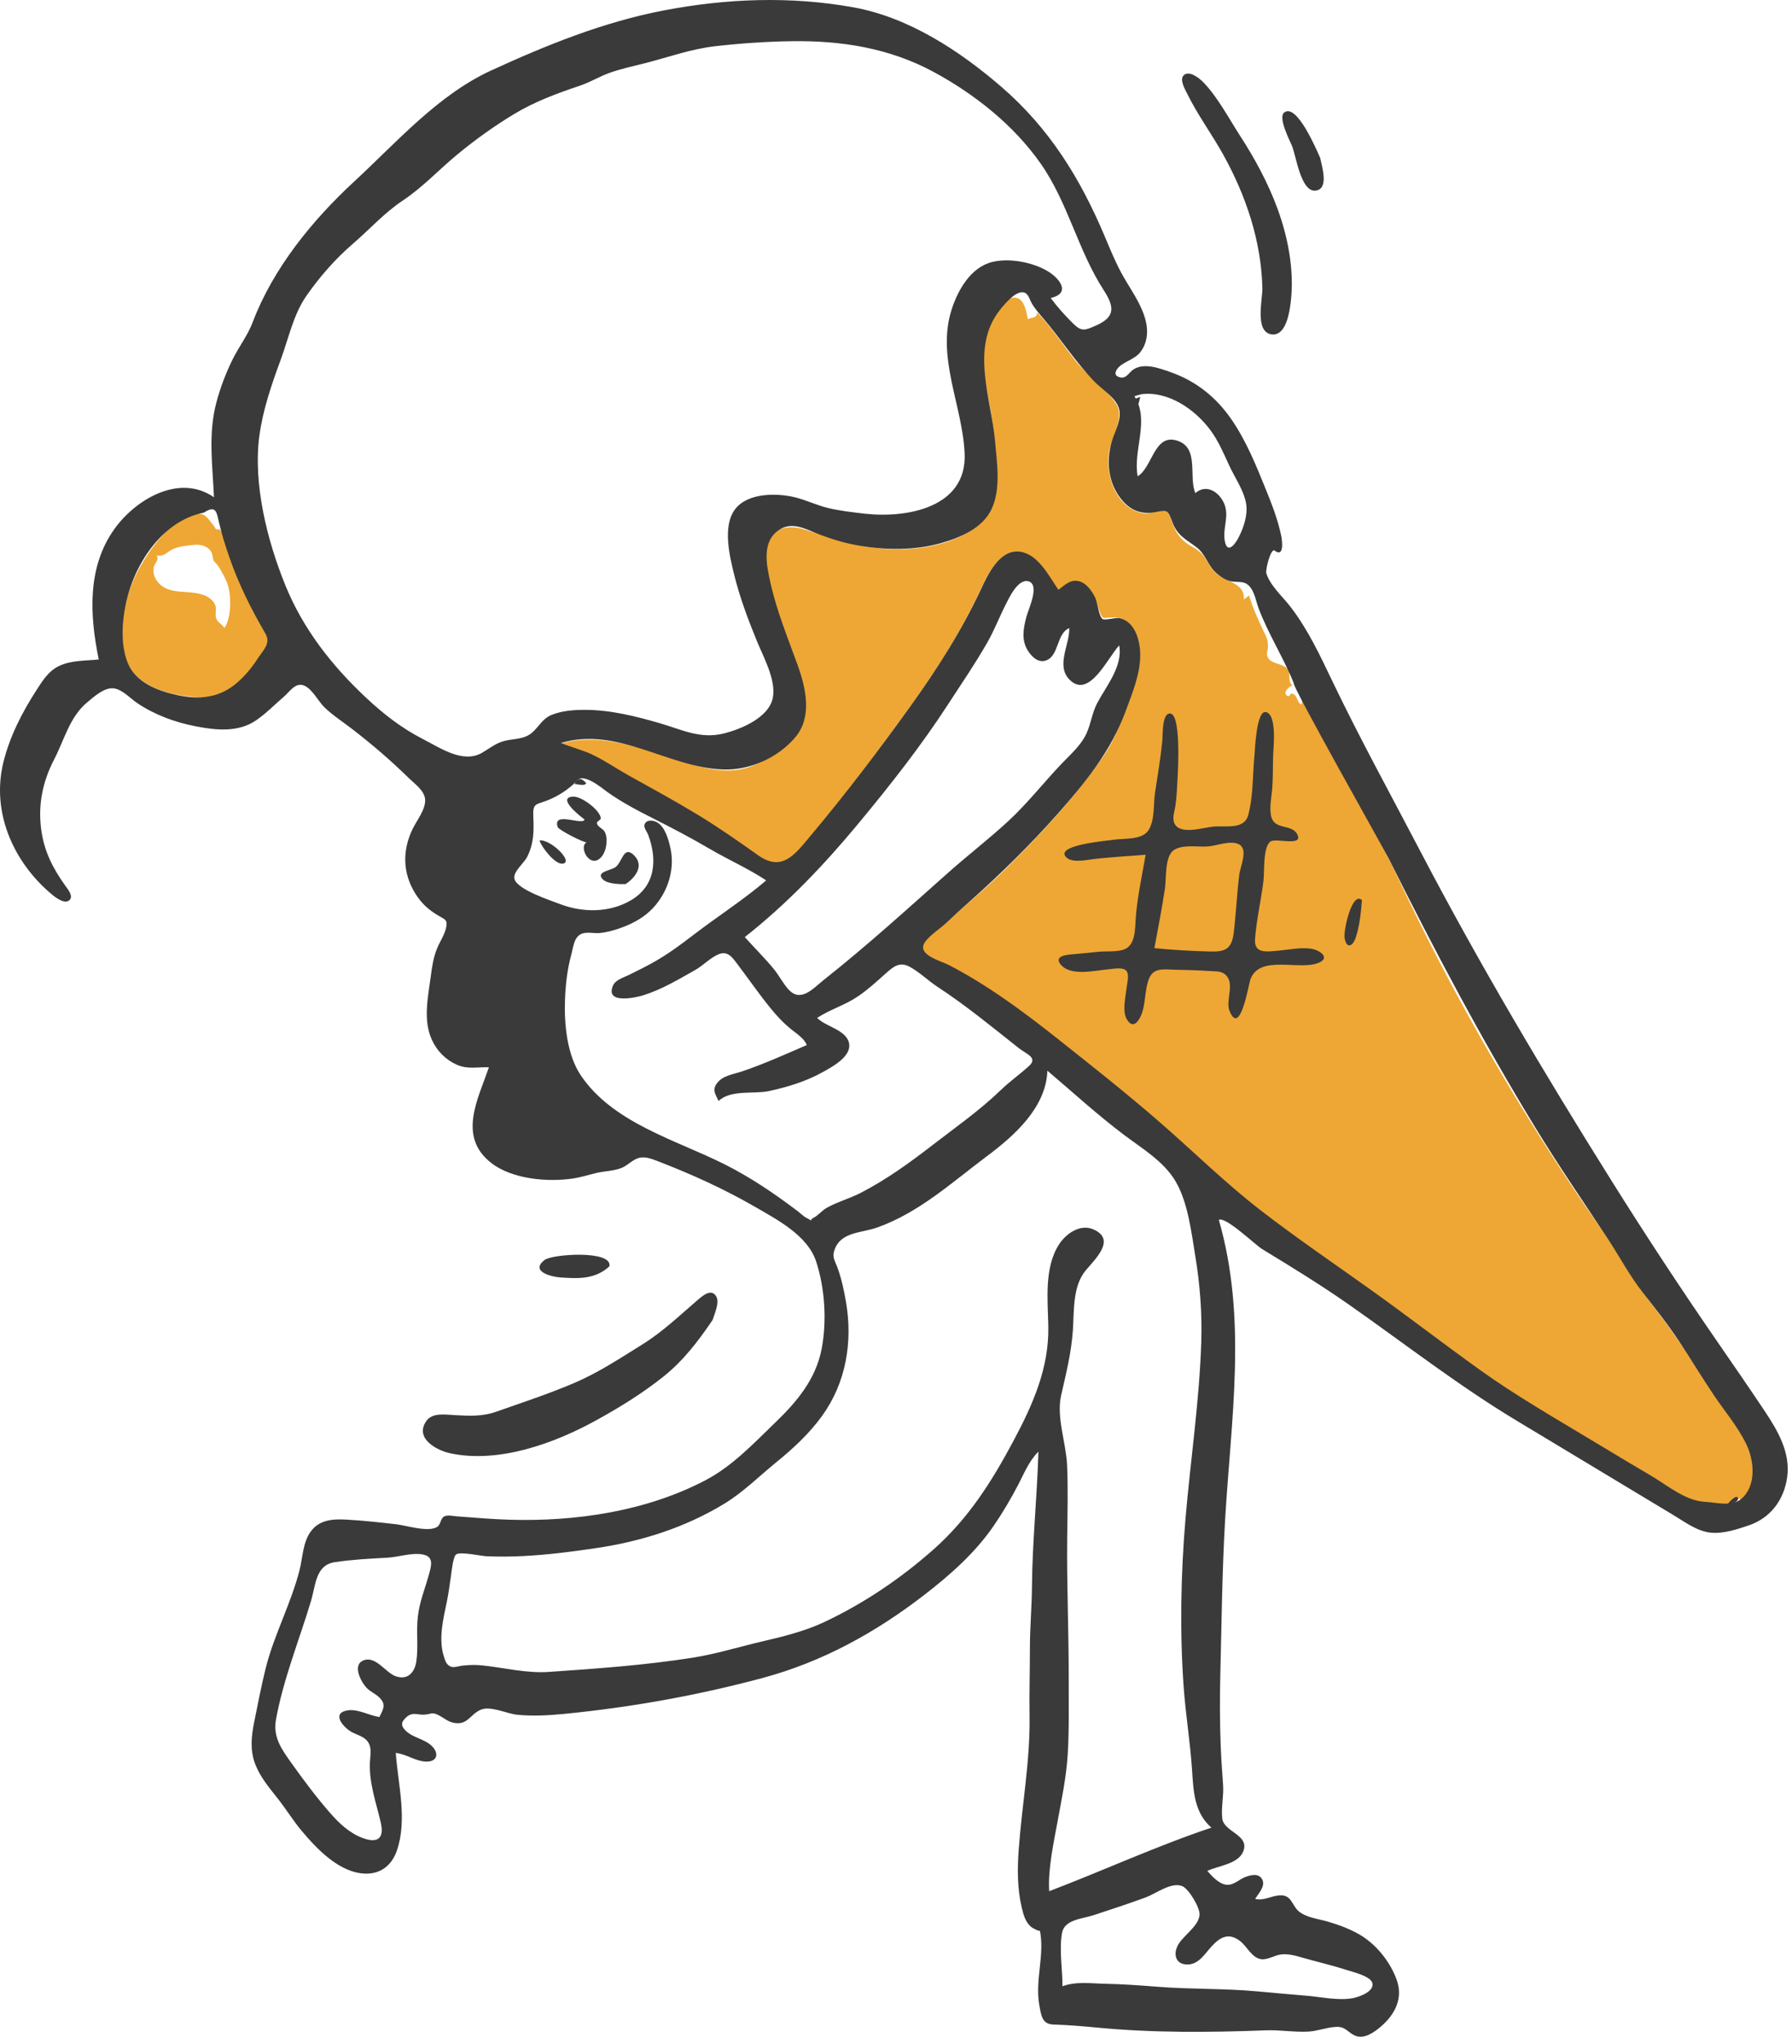 <svg width="214" height="244" viewBox="0 0 214 244" fill="none" xmlns="http://www.w3.org/2000/svg">
<path fill-rule="evenodd" clip-rule="evenodd" d="M202.704 163.434C203.708 164.964 204.713 166.495 205.768 167.99C205.923 168.209 206.081 168.43 206.241 168.653C207.735 170.738 209.335 172.972 209.311 175.623C209.3 176.927 209.11 178.368 207.853 179.069C207.825 178.561 207.097 179.063 206.853 179.232C206.839 179.242 206.826 179.251 206.815 179.258C206.379 179.555 206.292 179.68 206.183 179.704C206.082 179.727 205.962 179.663 205.527 179.567C204.978 179.445 204.46 179.431 203.954 179.416C203.106 179.392 202.296 179.369 201.444 178.846C200.619 178.34 199.798 177.829 198.977 177.318C196.928 176.044 194.881 174.771 192.786 173.564C186.444 169.912 180.165 166.172 174.282 161.807C171.02 159.387 167.67 157.047 164.313 154.703C157.084 149.654 149.826 144.585 143.371 138.657C133.926 129.984 124.014 121.378 112.807 115.035C112.638 114.94 112.4 114.834 112.134 114.715C111.209 114.305 109.947 113.744 110.1 112.957C110.23 112.295 111.339 111.434 112.176 110.784C112.462 110.561 112.717 110.364 112.89 110.207C113.725 109.45 114.572 108.708 115.42 107.966C116.964 106.613 118.508 105.26 119.976 103.822C124.174 99.71 128.34 95.172 131.707 90.347C133.181 88.235 134.005 85.91 134.852 83.521C134.947 83.255 135.041 82.988 135.137 82.72C135.981 80.364 136.761 77.464 135.391 75.134C134.757 74.054 133.882 73.617 132.657 73.698C132.495 73.709 132.36 73.724 132.246 73.736C131.647 73.8 131.625 73.802 131.287 72.898C131.234 72.756 131.182 72.611 131.13 72.465C130.756 71.421 130.36 70.316 129.343 69.728C128.242 69.093 127.463 69.66 126.592 70.293C126.512 70.352 126.431 70.411 126.349 70.469C126.166 70.205 125.976 69.91 125.777 69.599C124.757 68.009 123.487 66.029 121.598 65.9C119.255 65.739 117.919 68.616 117.103 70.37L117.088 70.402C114.682 75.581 111.55 80.418 108.182 85.03C104.532 90.029 100.799 95.114 96.777 99.821C96.594 100.036 96.405 100.273 96.209 100.517C95.498 101.406 94.7 102.403 93.759 102.877C92.528 103.497 91.507 102.914 90.467 102.201C89.896 101.809 89.329 101.416 88.763 101.022C86.896 99.725 85.036 98.433 83.078 97.252C80.913 95.946 78.702 94.724 76.49 93.502C75.813 93.128 75.136 92.754 74.46 92.377C73.955 92.096 73.461 91.792 72.966 91.488C72.214 91.025 71.461 90.563 70.67 90.178C69.972 89.84 69.239 89.599 68.506 89.357C67.955 89.176 67.404 88.995 66.868 88.772C71.168 87.49 75.682 88.982 79.807 90.344C80.087 90.437 80.365 90.528 80.641 90.619C82.897 91.357 85.255 92.126 87.663 91.927C89.746 91.756 91.636 90.641 93.283 89.423C96.261 87.221 96.495 83.914 95.524 80.572C94.867 78.309 94.005 76.098 93.144 73.888C92.541 72.341 91.938 70.793 91.406 69.231C90.819 67.504 90.414 65.671 91.751 64.18C92.948 62.846 94.496 62.682 96.129 63.207C96.291 63.259 96.452 63.311 96.613 63.363C100.377 64.576 103.773 65.672 107.844 65.556C111.162 65.462 115.382 64.52 117.618 61.823C118.843 60.345 118.889 58.313 118.894 56.48C118.901 54.307 118.763 52.122 118.459 49.971C118.343 49.145 118.186 48.319 118.029 47.494C117.458 44.484 116.889 41.488 118.274 38.564C118.688 37.69 119.84 35.654 120.981 35.532C122.212 35.401 122.501 36.876 122.683 37.802C122.705 37.914 122.726 38.018 122.746 38.11C122.934 37.991 123.115 37.955 123.276 37.922C123.569 37.863 123.794 37.818 123.872 37.311C125.049 38.544 126.062 39.905 127.076 41.267C127.511 41.852 127.947 42.438 128.396 43.013C129.035 43.832 129.834 44.577 130.634 45.322C131.628 46.247 132.622 47.173 133.309 48.244C134.008 49.334 133.476 50.798 132.978 52.172C132.726 52.866 132.483 53.536 132.411 54.123C132.168 56.094 132.683 58.349 134.029 59.852C134.659 60.554 135.429 61.043 136.359 61.231C136.854 61.332 137.337 61.223 137.803 61.118C138.208 61.027 138.601 60.938 138.98 60.992C139.554 61.073 139.662 61.407 139.825 61.912C139.854 62.002 139.886 62.098 139.921 62.199C140.245 63.11 140.657 63.97 141.42 64.61C141.739 64.877 142.067 65.073 142.387 65.265C142.922 65.585 143.433 65.891 143.84 66.491C143.981 66.699 144.107 66.905 144.229 67.106C144.602 67.717 144.948 68.285 145.611 68.723C145.914 68.923 146.264 69.087 146.614 69.251C147.624 69.725 148.639 70.201 148.545 71.547L149.151 71.065C149.619 72.571 150.264 74.029 150.953 75.444C151.275 76.108 151.441 76.46 151.424 77.198C151.421 77.357 151.39 77.504 151.36 77.645C151.298 77.936 151.241 78.207 151.435 78.523C151.685 78.932 152.164 79.089 152.639 79.245C153.038 79.375 153.435 79.505 153.692 79.783C153.969 80.084 153.975 80.436 153.98 80.782C153.985 81.154 153.991 81.517 154.337 81.799C154.056 81.886 153.277 82.515 153.57 82.897C153.824 83.228 153.937 83.085 154.05 82.94C154.125 82.844 154.201 82.748 154.318 82.784C154.683 82.896 154.81 83.194 154.932 83.48C155.036 83.725 155.137 83.961 155.381 84.067C155.491 84.115 155.481 83.595 155.476 83.472C157.065 86.605 158.796 89.661 160.527 92.717C162.779 96.694 165.031 100.67 166.968 104.81C173.064 117.841 180.311 130.529 188.325 142.481C188.954 143.419 189.603 144.354 190.253 145.292C191.559 147.174 192.871 149.065 194.038 151C195.145 152.838 196.424 154.544 197.705 156.252C198.456 157.253 199.208 158.255 199.926 159.285C200.878 160.65 201.791 162.042 202.704 163.434ZM155.474 83.469C155.473 83.436 155.474 83.442 155.476 83.472C155.475 83.471 155.475 83.47 155.474 83.469ZM25.764 73.007C25.745 73.246 25.726 73.492 25.807 73.769C25.89 74.054 26.127 74.267 26.362 74.479C26.53 74.63 26.696 74.78 26.805 74.955C27.676 73.671 27.646 70.923 27.114 69.551C26.863 68.902 26.388 68.059 26.012 67.49C25.953 67.401 25.857 67.304 25.763 67.21C25.66 67.107 25.561 67.007 25.521 66.927C25.456 66.798 25.426 66.623 25.396 66.445C25.364 66.257 25.332 66.066 25.257 65.926C24.834 65.14 23.909 64.946 23.095 65.039C23.008 65.049 22.919 65.059 22.829 65.069C22.084 65.15 21.27 65.24 20.604 65.563C20.398 65.664 20.222 65.787 20.053 65.905C19.661 66.18 19.31 66.426 18.71 66.288C18.925 66.659 18.76 66.93 18.587 67.214C18.488 67.378 18.385 67.546 18.353 67.74C18.24 68.417 18.459 69.025 18.907 69.539C19.736 70.493 20.932 70.576 22.098 70.658C22.235 70.667 22.371 70.677 22.507 70.688C23.596 70.775 24.936 70.956 25.576 71.976C25.815 72.358 25.79 72.677 25.764 73.007ZM30.751 69.986C31.281 70.895 32.476 73.321 32.384 74.457V77.358C32.287 78.371 30.576 80.102 29.692 80.996C29.592 81.097 29.503 81.187 29.428 81.265C27.588 83.159 25.589 83.401 22.862 83.16C20.552 82.955 17.559 82.185 15.995 80.348C14.494 78.587 14.515 75.856 14.738 73.686C15.048 70.656 16.377 67.896 18.148 65.445C19.186 64.01 22.025 60.668 24.192 61.399C24.512 61.507 24.756 61.794 24.975 62.049C25.015 62.096 25.055 62.142 25.093 62.186C25.27 62.415 25.445 62.646 25.619 62.878C25.727 63.182 25.922 63.272 26.202 63.148C26.456 63.5 26.745 63.823 27.034 64.145C27.608 64.788 28.181 65.427 28.471 66.288C28.748 67.106 29.321 67.908 29.878 68.687C30.193 69.128 30.503 69.561 30.751 69.986Z" fill="#EEA734"/>
<path fill-rule="evenodd" clip-rule="evenodd" d="M126.879 237.074C128.456 236.457 130.4 236.745 132.054 236.775C134.13 236.812 136.211 236.97 138.281 237.131C142.256 237.443 146.21 237.312 150.189 237.683C152.164 237.868 154.14 238.038 156.117 238.206C157.847 238.354 159.857 238.813 161.585 238.482C162.298 238.346 164.223 237.675 163.866 236.63C163.591 235.824 161.424 235.327 160.718 235.098C159.057 234.558 157.342 234.171 155.663 233.69C154.801 233.443 153.942 233.177 153.034 233.263C152.263 233.336 151.451 233.911 150.67 233.844C149.516 233.747 148.921 232.297 148.074 231.657C146.725 230.639 145.726 231.183 144.692 232.305C143.927 233.135 143.199 234.391 141.945 234.465C140.349 234.559 140.039 233.191 140.743 232.031C141.391 230.963 143.157 229.867 143.252 228.535C143.312 227.693 141.965 225.44 141.19 225.12C139.887 224.581 138.045 226.007 136.866 226.445C134.808 227.209 132.708 227.886 130.624 228.576C129.199 229.048 127.084 229.09 126.815 230.76C126.478 232.851 126.888 234.974 126.879 237.074ZM45.316 204.93C45.731 204.012 46.166 203.49 45.338 202.639C44.874 202.162 44.221 201.928 43.765 201.433C43.08 200.691 42.007 198.66 43.475 198.149C44.879 197.66 46.061 199.613 47.191 200.043C48.624 200.587 49.512 199.674 49.717 198.304C49.981 196.544 49.691 194.705 49.901 192.923C50.107 191.176 50.717 189.726 51.185 188.054C51.502 186.92 51.891 185.778 50.451 185.526C49.13 185.296 47.598 185.844 46.259 185.918C44.171 186.033 42.057 186.138 39.986 186.451C37.673 186.801 37.715 189.166 37.135 191.099C35.727 195.786 33.84 200.384 32.961 205.216C32.581 207.299 33.586 208.726 34.755 210.364C36.219 212.415 37.742 214.461 39.4 216.361C40.508 217.63 41.755 218.812 43.367 219.395C45.194 220.056 45.892 219.322 45.47 217.522C44.914 215.146 44.075 212.85 44.173 210.375C44.21 209.474 44.472 208.506 43.822 207.751C43.371 207.228 42.599 207.052 42.011 206.734C41.041 206.209 39.539 204.519 41.428 204.155C42.711 203.908 44.075 204.771 45.316 204.93ZM88.942 111.846C90.095 113.133 91.348 114.365 92.441 115.702C93.067 116.469 93.511 117.39 94.184 118.117C95.657 119.709 97.124 117.945 98.428 116.914C103.558 112.859 108.385 108.464 113.272 104.124C115.601 102.056 118.078 100.148 120.369 98.041C122.691 95.906 124.623 93.407 126.798 91.133C127.842 90.041 129.093 88.957 129.737 87.562C130.287 86.372 130.409 85.078 131.036 83.902C132.121 81.864 134.111 79.499 133.655 77.035C132.311 78.444 130.073 83.492 127.728 81.125C126.054 79.435 127.764 76.937 127.689 74.967C126.1 75.641 126.513 78.375 124.819 78.859C123.903 79.121 123.119 78.291 122.692 77.564C121.953 76.307 122.224 74.991 122.56 73.657C122.788 72.748 124.248 69.75 122.804 69.38C121.554 69.06 120.505 71.36 120.091 72.175C119.331 73.67 118.743 75.216 117.909 76.678C116.471 79.199 114.814 81.608 113.234 84.042C109.981 89.055 106.271 93.761 102.455 98.357C98.379 103.265 93.967 107.893 88.942 111.846ZM125.08 127.792C124.916 132.209 121.121 135.558 117.838 138.013C113.642 141.152 109.771 144.718 104.767 146.504C102.84 147.192 100.434 146.994 99.662 149.162C99.361 150.01 99.635 150.322 99.962 151.175C100.473 152.51 100.78 153.958 101.023 155.363C101.849 160.144 101.046 165.013 98.173 168.994C96.646 171.11 94.695 172.909 92.677 174.549C90.664 176.185 88.761 178.093 86.542 179.447C81.81 182.333 76.552 183.991 71.096 184.788C68.258 185.204 65.408 185.573 62.542 185.72C61.055 185.796 59.566 185.81 58.079 185.744C57.414 185.715 54.944 185.154 54.463 185.534C54.094 185.828 53.929 187.602 53.855 188.092C53.698 189.127 53.574 190.148 53.361 191.174C52.931 193.234 52.353 195.564 52.986 197.643C53.169 198.244 53.317 198.733 53.874 198.935C54.226 199.063 54.852 198.838 55.208 198.801C56.015 198.718 56.777 198.686 57.588 198.772C60.252 199.054 62.867 199.734 65.558 199.549C71.296 199.154 77.04 198.75 82.725 197.852C85.491 197.415 88.145 196.589 90.864 195.951C93.457 195.342 96.047 194.728 98.467 193.585C103.207 191.346 107.588 188.384 111.501 184.914C115.679 181.209 118.444 176.818 121.058 171.918C123.354 167.613 125.289 163.256 125.189 158.294C125.125 155.154 124.675 151.263 126.491 148.493C127.32 147.228 128.993 146.055 130.552 146.724C133.381 147.939 130.708 150.343 129.63 151.66C128.075 153.558 128.284 156.448 128.123 158.769C127.932 161.507 127.317 163.91 126.717 166.558C126.13 169.15 127.314 172.225 127.431 174.87C127.558 177.737 127.475 180.607 127.443 183.476C127.379 189.182 127.644 194.872 127.625 200.576C127.614 203.535 127.69 206.508 127.503 209.463C127.332 212.157 126.78 214.734 126.297 217.379C125.823 219.976 125.132 223.085 125.292 225.724C131.775 223.256 138.085 220.342 144.667 218.137C142.614 216.347 142.523 213.817 142.357 211.293C142.139 207.964 141.591 204.663 141.352 201.334C140.879 194.758 141.012 187.842 141.571 181.274C142.172 174.223 143.237 167.195 143.456 160.115C143.562 156.704 143.298 153.284 142.742 149.918C142.274 147.082 141.868 143.514 140.389 141.001C138.976 138.6 136.378 137.075 134.211 135.44C131.041 133.049 128.105 130.36 125.08 127.792ZM125.473 35.567C126.284 36.664 127.201 37.677 128.172 38.636C129.173 39.625 129.6 39.406 130.798 38.892C133.18 37.868 133.134 36.684 131.804 34.632C128.72 29.871 127.55 24.201 124.286 19.537C121.07 14.942 116.393 11.23 111.482 8.58C106.212 5.737 100.502 4.832 94.562 4.917C91.526 4.961 88.472 5.17 85.455 5.51C82.521 5.841 79.911 6.804 77.07 7.531C75.64 7.897 74.166 8.2 72.775 8.703C71.556 9.144 70.459 9.825 69.227 10.237C66.529 11.139 63.814 12.146 61.38 13.62C59.001 15.062 56.856 16.599 54.695 18.369C52.457 20.202 50.513 22.332 48.092 23.941C45.889 25.407 44.136 27.381 42.138 29.098C40.051 30.892 38.125 33.09 36.559 35.357C35.028 37.574 34.445 40.443 33.52 42.942C32.443 45.852 31.375 48.963 30.969 52.048C30.214 57.796 31.91 64.516 34.067 69.835C36.201 75.097 39.659 79.487 43.785 83.34C45.796 85.219 47.991 86.924 50.45 88.18C52.554 89.255 55.297 91.187 57.587 89.837C58.514 89.29 59.266 88.654 60.338 88.408C61.509 88.139 62.657 88.249 63.603 87.39C64.406 86.66 64.791 85.779 65.846 85.339C67.097 84.816 68.577 84.721 69.917 84.725C72.926 84.735 75.936 85.488 78.808 86.323C81.439 87.088 83.641 88.243 86.437 87.543C88.514 87.024 91.847 85.642 92.294 83.261C92.695 81.132 91.15 78.38 90.372 76.475C89.297 73.843 88.323 71.254 87.648 68.487C87.113 66.294 86.272 62.786 87.783 60.781C89.268 58.812 92.7 58.836 94.833 59.331C96.23 59.656 97.515 60.309 98.913 60.639C100.338 60.975 101.812 61.143 103.265 61.308C108.3 61.877 115.464 60.59 115.196 54.155C114.958 48.42 111.797 42.671 113.648 36.929C114.402 34.589 115.943 31.882 118.509 31.264C120.543 30.774 123.294 31.288 125.089 32.352C126.53 33.206 127.957 34.995 125.473 35.567ZM24.35 61.183C19.274 62.173 15.917 67.523 14.987 72.268C14.565 74.418 14.417 76.978 15.232 79.059C16.172 81.457 18.828 82.458 21.172 82.961C23.851 83.536 26.225 83.311 28.349 81.454C29.283 80.637 30.074 79.685 30.745 78.646C31.431 77.582 32.386 76.808 31.695 75.62C29.985 72.675 28.526 69.783 27.4 66.544C26.897 65.099 26.45 63.686 26.117 62.198C25.852 61.016 25.724 60.294 24.35 61.183ZM68.806 93.3C67.824 94.246 66.696 94.999 65.428 95.508C64.037 96.066 63.615 95.798 63.684 97.406C63.76 99.183 63.773 100.604 62.964 102.257C62.585 103.031 61.184 104.075 61.449 104.945C61.828 106.195 65.717 107.458 66.851 107.895C69.565 108.94 72.731 108.961 75.292 107.484C78.268 105.769 78.531 102.658 77.41 99.648C77.291 99.327 76.856 98.784 76.963 98.434C77.159 97.791 77.967 97.884 78.431 98.129C79.439 98.662 79.859 100.283 80.076 101.294C80.655 103.996 79.591 106.922 77.569 108.784C76.542 109.729 75.257 110.361 73.946 110.817C73.202 111.076 72.421 111.28 71.635 111.359C71 111.423 70.198 111.223 69.592 111.404C68.524 111.722 68.476 113.04 68.209 114.003C67.732 115.725 67.532 117.589 67.47 119.371C67.368 122.252 67.712 125.923 69.369 128.365C73.236 134.065 80.715 136.043 86.554 138.976C89.658 140.535 92.536 142.493 95.299 144.587C95.572 144.794 95.981 145.2 96.308 145.361C97.416 145.906 96.449 145.707 97.158 145.347C97.704 145.07 98.171 144.468 98.736 144.154C100.035 143.431 101.494 143.04 102.816 142.357C105.889 140.768 108.607 138.796 111.335 136.691C114.129 134.534 116.96 132.565 119.509 130.11C120.584 129.075 121.794 128.222 122.885 127.231C123.983 126.233 122.578 125.819 121.647 125.085C118.482 122.584 115.355 120.005 111.975 117.795C110.847 117.058 109.852 116.063 108.676 115.412C107.447 114.731 106.718 115.341 105.75 116.206C104.692 117.152 103.684 118.079 102.507 118.888C100.952 119.957 99.144 120.471 97.582 121.489C98.585 122.54 101.032 122.891 101.387 124.482C101.747 126.095 99.346 127.353 98.223 127.976C96.241 129.076 94.055 129.743 91.847 130.22C90.009 130.617 87.285 130.02 85.813 131.407C85.393 130.518 84.999 130.055 85.69 129.205C86.38 128.357 87.611 128.211 88.585 127.885C91.215 127.003 93.806 125.829 96.352 124.728C96.014 123.938 95.17 123.396 94.526 122.882C93.607 122.146 92.835 121.332 92.087 120.418C90.659 118.674 89.38 116.814 88.02 115.019C87.431 114.24 86.893 113.462 85.817 113.894C84.866 114.274 83.939 115.261 83.026 115.772C80.96 116.929 79.153 118.038 76.88 118.774C75.964 119.07 72.213 119.915 73.21 117.622C73.506 116.942 74.495 116.662 75.103 116.365C76.228 115.815 77.35 115.255 78.433 114.627C80.66 113.339 82.624 111.674 84.707 110.175C87.004 108.521 89.342 106.916 91.499 105.079C89.353 103.657 86.971 102.615 84.751 101.315C82.507 100 80.247 98.812 77.926 97.644C76.078 96.714 74.2 95.722 72.515 94.521C71.845 94.043 69.541 92.057 68.806 93.3ZM136.306 47.051C136.024 47.122 135.744 47.203 135.467 47.292C137.349 50.17 135.271 53.732 135.86 56.845C137.598 55.818 137.825 51.821 140.463 52.56C143.305 53.356 141.891 56.853 142.751 58.853C144.094 57.68 145.661 58.777 146.215 60.169C146.815 61.678 145.983 63.071 146.263 64.564C146.552 66.109 147.416 65.095 147.894 64.184C148.504 63.022 149.037 61.452 148.812 60.123C148.539 58.508 147.454 57.005 146.782 55.538C146.114 54.08 145.482 52.591 144.515 51.297C142.685 48.848 139.506 46.647 136.306 47.051ZM154.506 81.555C153.277 78.489 151.459 75.68 150.297 72.59C149.958 71.686 149.768 70.245 148.869 69.688C148.279 69.322 147.493 69.542 146.842 69.345C146.193 69.149 145.509 68.681 145.043 68.199C144.192 67.317 143.916 66.106 142.911 65.338C141.615 64.347 140.614 63.966 139.997 62.309C139.513 61.008 139.512 60.818 138.057 61.108C136.468 61.425 135.178 61.037 134.082 59.796C132.226 57.695 132.021 54.735 132.932 52.199C133.357 51.012 134.099 49.632 133.483 48.391C132.911 47.237 131.522 46.409 130.642 45.489C128.418 43.165 126.677 40.446 124.591 38.007C124.092 37.424 123.581 36.842 123.197 36.173C122.952 35.748 122.808 35.017 122.241 34.897C121.266 34.69 119.905 36.376 119.415 36.99C115.824 41.484 118.393 47.605 118.83 52.672C119.053 55.252 119.553 58.345 118.409 60.774C117.331 63.063 114.602 64.206 112.302 64.844C109.2 65.704 105.869 65.665 102.712 65.143C101.059 64.87 99.472 64.403 97.907 63.812C96.306 63.207 94.641 62.166 93.009 63.264C90.902 64.682 91.553 67.526 92.016 69.599C92.772 72.985 94.091 76.144 95.258 79.397C96.239 82.129 97.033 85.557 94.972 88.002C92.913 90.443 89.499 91.972 86.321 91.845C79.733 91.582 73.72 86.67 66.987 88.679C68.252 89.202 69.589 89.51 70.825 90.108C72.317 90.831 73.698 91.791 75.147 92.595C77.927 94.137 80.717 95.657 83.434 97.31C85.89 98.802 88.211 100.438 90.554 102.092C93.474 104.154 95.012 101.871 96.885 99.644C100.974 94.783 104.867 89.635 108.582 84.484C111.813 80.006 114.811 75.33 117.147 70.327C117.983 68.537 119.39 65.5 121.836 65.854C124.007 66.167 125.273 68.787 126.396 70.39C127.179 69.829 127.851 69.079 128.908 69.388C129.785 69.643 130.392 70.543 130.78 71.311C131.047 71.838 131.228 73.616 131.675 73.884C131.992 74.074 133.206 73.665 133.746 73.79C135.598 74.218 136.189 76.597 136.17 78.248C136.144 80.525 135.193 82.802 134.414 84.91C132.667 89.635 129.674 93.327 126.375 97.061C123.026 100.85 119.521 104.284 115.744 107.646C114.812 108.476 113.889 109.315 112.98 110.171C112.235 110.872 111.055 111.601 110.472 112.425C109.393 113.95 112.28 114.642 113.354 115.2C117.977 117.6 122.237 120.762 126.308 123.985C130.507 127.31 134.728 130.647 138.762 134.17C142.709 137.616 146.436 141.289 150.592 144.494C154.862 147.786 159.335 150.826 163.723 153.959C168.114 157.094 172.388 160.394 176.774 163.534C181.061 166.602 185.663 169.233 190.172 171.957C192.53 173.382 194.902 174.787 197.271 176.194C199.187 177.332 201.267 179.1 203.539 179.244C205.585 179.373 207.527 180.126 208.75 177.901C209.679 176.212 209.294 173.888 208.481 172.246C207.489 170.243 205.936 168.402 204.689 166.548C203.254 164.416 201.923 162.223 200.508 160.081C199.15 158.026 197.642 156.13 196.127 154.194C194.592 152.231 193.427 150.019 192.059 147.941C189.134 143.498 186.127 139.135 183.355 134.593C176.996 124.176 171.301 113.421 165.859 102.505C165.38 101.544 154.193 81.726 154.506 81.555ZM145.553 145.603C148.97 157.415 146.999 169.427 146.299 181.444C145.944 187.52 145.89 193.634 145.733 199.719C145.657 202.676 145.662 205.636 145.785 208.593C145.847 210.08 145.956 211.562 146.061 213.046C146.155 214.359 145.803 215.81 145.968 217.077C146.181 218.699 149.401 219.017 148.412 221.099C147.748 222.496 145.423 222.709 144.178 223.298C144.732 223.939 145.598 224.899 146.521 224.959C147.353 225.013 147.996 224.292 148.741 224.019C149.403 223.777 150.314 223.542 150.732 224.315C151.17 225.124 150.253 226.023 149.891 226.65C151.123 226.889 151.976 226.153 153.088 226.22C154.258 226.291 154.311 227.443 155.08 228.109C155.959 228.87 157.494 229.034 158.578 229.355C159.839 229.727 161.106 230.19 162.254 230.837C164.307 231.993 166.071 234.179 166.83 236.415C167.616 238.734 166.388 240.74 164.559 242.162C163.878 242.692 162.901 243.308 161.997 243.022C160.964 242.695 160.803 241.855 159.544 241.917C158.414 241.974 157.341 242.425 156.205 242.483C154.534 242.568 152.866 242.264 151.194 242.328C144.446 242.587 137.698 242.645 130.962 241.996C129.219 241.828 127.511 241.691 125.793 241.636C124.457 241.593 124.345 240.597 124.118 239.346C123.572 236.325 124.781 233.351 124.182 230.415C124.222 230.609 123.276 230.105 123.162 230.009C122.468 229.425 122.236 228.594 122.029 227.731C121.478 225.434 121.484 223.093 121.654 220.749C122.041 215.431 123.031 210.161 122.95 204.815C122.909 202.12 122.99 199.431 122.991 196.737C122.992 194.263 123.216 191.82 123.237 189.363C123.282 183.975 123.85 178.648 124.008 173.266C122.886 174.357 122.291 175.878 121.579 177.239C120.703 178.913 119.726 180.57 118.655 182.127C116.446 185.344 113.482 187.962 110.41 190.335C104.55 194.864 98.183 198.371 91.002 200.292C83.229 202.371 75.368 203.775 67.355 204.563C65.5 204.746 63.626 204.845 61.767 204.664C60.551 204.546 58.573 203.563 57.416 204.062C56.102 204.629 55.838 205.992 54.115 205.61C53.458 205.464 52.982 205.025 52.406 204.728C51.559 204.293 51.526 204.594 50.717 204.649C49.816 204.711 49.276 204.261 48.49 204.987C47.823 205.603 47.888 206.035 48.497 206.611C49.353 207.422 50.724 207.558 51.581 208.405C52.415 209.228 52.266 210.24 50.978 210.252C49.681 210.265 48.529 209.342 47.263 209.222C47.533 212.969 48.66 217.156 47.41 220.832C46.83 222.538 45.585 223.637 43.729 223.625C40.623 223.605 37.899 220.748 36.029 218.522C34.995 217.292 34.156 215.91 33.158 214.649C32.138 213.36 31.043 212.065 30.459 210.506C29.837 208.848 30.018 207.184 30.366 205.482C30.796 203.375 31.196 201.246 31.716 199.16C32.724 195.113 34.752 191.419 35.776 187.384C36.163 185.858 36.158 184.067 37.136 182.758C38.171 181.372 39.781 181.283 41.377 181.372C43.354 181.482 45.329 181.7 47.295 181.924C48.537 182.065 51.257 182.96 52.267 182.197C52.615 181.935 52.616 181.246 53.023 181.009C53.415 180.779 54.048 180.944 54.477 180.976C56.599 181.133 58.741 181.325 60.868 181.387C68.773 181.618 77.116 180.386 84.174 176.713C87.45 175.009 89.945 172.326 92.578 169.791C95.166 167.3 97.423 164.618 98.119 161C98.755 157.697 98.514 153.748 97.458 150.551C96.429 147.437 92.778 145.551 90.12 144.015C86.435 141.886 82.522 140.121 78.552 138.592C77.921 138.35 77.155 138.041 76.462 138.165C75.612 138.317 75.041 139.054 74.268 139.379C73.349 139.765 72.221 139.767 71.251 139.993C70.311 140.212 69.394 140.513 68.437 140.657C65.42 141.112 61.181 140.749 58.688 138.822C54.614 135.673 57.076 131.216 58.385 127.383C57.001 127.336 55.848 127.66 54.527 127.068C53.211 126.477 52.182 125.433 51.582 124.124C50.49 121.742 51.121 119.006 51.443 116.523C51.589 115.4 51.755 114.286 52.183 113.231C52.515 112.415 53.06 111.636 53.261 110.772C53.482 109.821 53.195 109.766 52.402 109.311C51.178 108.609 50.298 107.803 49.549 106.572C48.083 104.16 48.046 101.529 49.248 98.992C49.734 97.966 50.895 96.554 50.763 95.355C50.649 94.324 49.482 93.52 48.794 92.845C46.671 90.759 44.414 88.834 42.06 87.014C40.96 86.164 39.748 85.392 38.748 84.426C38.015 83.718 37.271 82.178 36.269 81.806C35.266 81.434 34.598 82.554 33.899 83.154C32.81 84.09 31.766 85.167 30.579 85.978C28.451 87.433 25.811 87.161 23.407 86.696C20.896 86.21 18.567 85.356 16.426 83.945C15.576 83.384 14.582 82.245 13.535 82.154C12.416 82.057 11.201 83.169 10.401 83.837C8.314 85.58 7.687 88.287 6.472 90.629C5.114 93.244 4.537 95.959 4.907 98.898C5.239 101.543 6.258 103.542 7.773 105.678C8.086 106.12 8.82 106.955 8.284 107.443C7.628 108.041 6.283 106.842 5.843 106.455C1.467 102.606 -1.02 96.807 0.4 91.002C1.163 87.885 2.654 85.001 4.387 82.319C5.123 81.178 5.842 80.037 7.123 79.455C8.581 78.793 10.233 78.872 11.791 78.713C10.713 73.439 10.376 67.701 13.687 63.105C16.227 59.578 21.43 56.492 25.552 59.352C25.383 55.464 24.829 51.772 25.864 47.944C26.328 46.228 26.963 44.559 27.744 42.962C28.509 41.398 29.565 40.071 30.183 38.442C32.62 32.018 37.298 26.28 42.294 21.669C47.344 17.008 52.3 11.322 58.662 8.407C65.298 5.364 72.057 2.63 79.253 1.248C86.722 -0.187 94.399 -0.482 101.923 0.877C108.519 2.068 114.623 6.072 119.614 10.39C125.309 15.316 128.985 21.255 131.894 28.134C132.532 29.645 133.148 31.169 133.932 32.614C134.801 34.216 135.918 35.706 136.557 37.426C137.128 38.959 137.224 40.623 136.208 41.993C135.494 42.956 134.029 43.174 133.405 44.055C133.09 44.499 133.122 44.922 133.814 45.054C134.53 45.191 134.871 44.393 135.385 44.073C136.665 43.276 138.472 43.955 139.766 44.408C142.835 45.481 145.238 47.408 147.075 50.079C148.832 52.636 150 55.541 151.16 58.4C151.893 60.203 152.589 61.995 152.993 63.906C153.144 64.625 153.356 66.574 152.22 65.72C151.759 65.374 151.101 68.001 151.225 68.419C151.657 69.874 153.198 71.239 154.104 72.417C156.236 75.186 157.664 78.289 159.168 81.421C162.426 88.204 166.053 94.789 169.538 101.454C176.636 115.028 184.392 128.081 192.528 141.055C196.559 147.484 200.715 153.802 205.023 160.047C206.925 162.803 208.832 165.561 210.692 168.345C212.273 170.711 213.833 173.345 213.426 176.298C213.053 179.002 211.447 181.173 208.85 182.057C207.458 182.531 205.806 183.077 204.316 182.932C202.687 182.773 201.25 181.683 199.892 180.865C193.653 177.105 187.412 173.348 181.169 169.595C174.186 165.397 167.8 160.413 161.139 155.746C157.749 153.371 154.253 151.231 150.722 149.081C149.926 148.597 146.318 145.129 145.553 145.603Z" fill="#3A3A3A"/>
<path fill-rule="evenodd" clip-rule="evenodd" d="M85.094 157.553C83.388 160.064 81.595 162.424 79.194 164.329C76.665 166.336 74.02 167.962 71.196 169.52C66.216 172.266 59.541 174.699 53.757 173.454C52.112 173.1 49.48 171.66 50.91 169.606C51.629 168.573 53.171 168.842 54.263 168.899C56.021 168.991 57.559 169.091 59.244 168.499C62.339 167.412 65.456 166.386 68.479 165.106C71.407 163.866 73.975 162.165 76.661 160.495C79.181 158.928 81.103 157.052 83.316 155.158C83.922 154.64 84.964 153.732 85.537 154.741C85.952 155.469 85.321 156.84 85.094 157.553Z" fill="#3A3A3A"/>
<path fill-rule="evenodd" clip-rule="evenodd" d="M154.01 36.941C153.82 38.029 153.304 40.193 151.774 39.897C149.822 39.52 150.783 35.698 150.754 34.401C150.624 28.748 148.781 23.312 146.052 18.41C144.694 15.974 143.023 13.72 141.789 11.214C141.55 10.727 140.823 9.519 141.351 8.991C141.985 8.356 143.201 9.314 143.649 9.767C145.377 11.518 146.753 14.143 148.087 16.203C149.869 18.953 151.442 21.859 152.572 24.943C153.936 28.668 154.702 32.989 154.01 36.941Z" fill="#3A3A3A"/>
<path fill-rule="evenodd" clip-rule="evenodd" d="M157.663 18.863C157.845 19.843 158.737 22.511 157.146 22.747C155.343 23.015 154.782 18.571 154.281 17.393C154.017 16.773 152.61 14.039 153.344 13.444C154.871 12.205 157.301 18.074 157.663 18.863Z" fill="#3A3A3A"/>
<path fill-rule="evenodd" clip-rule="evenodd" d="M72.771 151.147C71.059 152.707 69.071 152.616 66.91 152.467C65.813 152.392 63.271 151.742 65.037 150.381C65.96 149.67 73.198 149.181 72.771 151.147Z" fill="#3A3A3A"/>
<path fill-rule="evenodd" clip-rule="evenodd" d="M206.177 179.709C206.299 179.467 207.326 178.305 207.548 178.775C207.757 179.218 206.449 179.696 206.177 179.709Z" fill="#3A3A3A"/>
<path fill-rule="evenodd" clip-rule="evenodd" d="M70.003 93.474C69.792 93.908 68.913 93.529 68.61 93.595C69.021 92.713 69.511 92.902 70.003 93.474Z" fill="#3A3A3A"/>
<path fill-rule="evenodd" clip-rule="evenodd" d="M136.175 47.365C136.083 47.714 135.992 48.062 135.901 48.41C135.76 48.149 135.619 47.888 135.478 47.627C135.71 47.54 135.943 47.453 136.175 47.365Z" fill="#3A3A3A"/>
<path fill-rule="evenodd" clip-rule="evenodd" d="M137.856 113.166C140.053 113.388 142.258 113.5 144.464 113.568C146.326 113.625 147.091 113.273 147.329 111.337C147.61 109.043 147.707 106.728 147.988 104.432C148.116 103.39 149.128 101.306 147.909 100.748C146.888 100.28 145.296 100.95 144.226 101.029C143.035 101.117 141.237 100.753 140.184 101.46C139.058 102.215 139.303 104.859 139.111 106.1C138.745 108.465 138.304 110.815 137.856 113.166ZM136.808 102.022C134.816 102.173 132.818 102.292 130.832 102.504C129.949 102.598 128.16 103.035 127.415 102.392C125.666 100.883 132.201 100.353 132.943 100.234C134.193 100.034 136.331 100.3 137.132 99.121C137.924 97.954 137.724 95.993 137.929 94.639C138.237 92.6 138.59 90.565 138.795 88.513C138.864 87.824 138.766 85.546 139.494 85.207C141.168 84.429 140.642 92.447 140.614 93.048C140.567 94.083 140.515 95.123 140.371 96.149C140.29 96.727 140.004 97.51 140.18 98.09C140.685 99.756 143.552 98.796 144.858 98.663C146.322 98.513 148.581 99.081 149.066 97.275C149.675 95.005 149.586 92.428 149.812 90.093C149.874 89.448 150.037 84.625 151.227 84.999C152.556 85.417 152.037 89.446 152.025 90.484C152.012 91.655 152.016 92.826 151.937 93.995C151.866 95.045 151.57 96.332 151.789 97.372C152.173 99.196 154.335 98.226 154.963 99.677C155.559 101.056 152.308 99.975 151.701 100.449C150.795 101.156 151.013 104.111 150.883 105.146C150.599 107.419 150.053 109.779 149.876 112.046C149.736 113.835 151.174 113.597 152.637 113.468C153.893 113.357 155.271 113.058 156.529 113.226C157.54 113.36 158.952 114.291 157.481 114.911C155.18 115.88 150.496 113.9 149.34 116.843C149.122 117.399 148.107 123.838 146.832 120.659C146.3 119.331 147.604 117.246 146.213 116.228C145.731 115.875 145.012 115.937 144.452 115.898C143.074 115.802 141.687 115.769 140.307 115.741C138.93 115.712 137.693 115.435 137.161 116.943C136.747 118.118 136.793 119.433 136.462 120.635C136.214 121.537 135.399 123.114 134.553 121.64C133.998 120.671 134.423 118.979 134.533 117.926C134.588 117.399 134.902 116.307 134.502 115.864C134.072 115.389 132.923 115.646 132.38 115.689C130.812 115.814 127.891 116.568 126.69 115.146C125.686 113.956 127.774 113.933 128.595 113.853C129.44 113.77 130.286 113.693 131.131 113.605C132.061 113.506 133.293 113.637 134.169 113.346C135.639 112.856 135.534 110.857 135.631 109.56C135.82 107.027 136.389 104.525 136.808 102.022Z" fill="#3A3A3A"/>
<path fill-rule="evenodd" clip-rule="evenodd" d="M162.643 107.432C162.525 108.895 162.366 110.534 161.894 111.924C161.537 112.975 160.815 113.294 160.569 111.956C160.413 111.108 161.45 106.331 162.643 107.432Z" fill="#3A3A3A"/>
<path fill-rule="evenodd" clip-rule="evenodd" d="M69.803 97.803C69.217 97.382 66.44 95.167 68.447 95.08C69.472 95.035 71.68 96.721 71.744 97.656C71.76 97.892 71.255 98.014 71.282 98.243C71.335 98.678 71.978 98.884 72.186 99.23C72.643 99.992 72.454 101.499 71.863 102.224C70.516 103.878 69.02 101.079 70.063 100.529C69.83 100.652 66.712 99.067 66.595 98.709C65.953 96.747 69.646 98.595 69.803 97.803Z" fill="#3A3A3A"/>
<path fill-rule="evenodd" clip-rule="evenodd" d="M74.699 105.522C73.987 105.545 72.556 105.495 72.022 104.987C71.031 104.041 72.965 103.916 73.531 103.475C74.325 102.858 74.48 100.852 75.726 102.093C76.961 103.325 75.875 104.758 74.699 105.522Z" fill="#3A3A3A"/>
<path fill-rule="evenodd" clip-rule="evenodd" d="M64.43 100.312C65.718 100.123 68.584 102.899 67.193 103.084C66.273 103.206 64.631 101.054 64.43 100.312Z" fill="#3A3A3A"/>
</svg>
